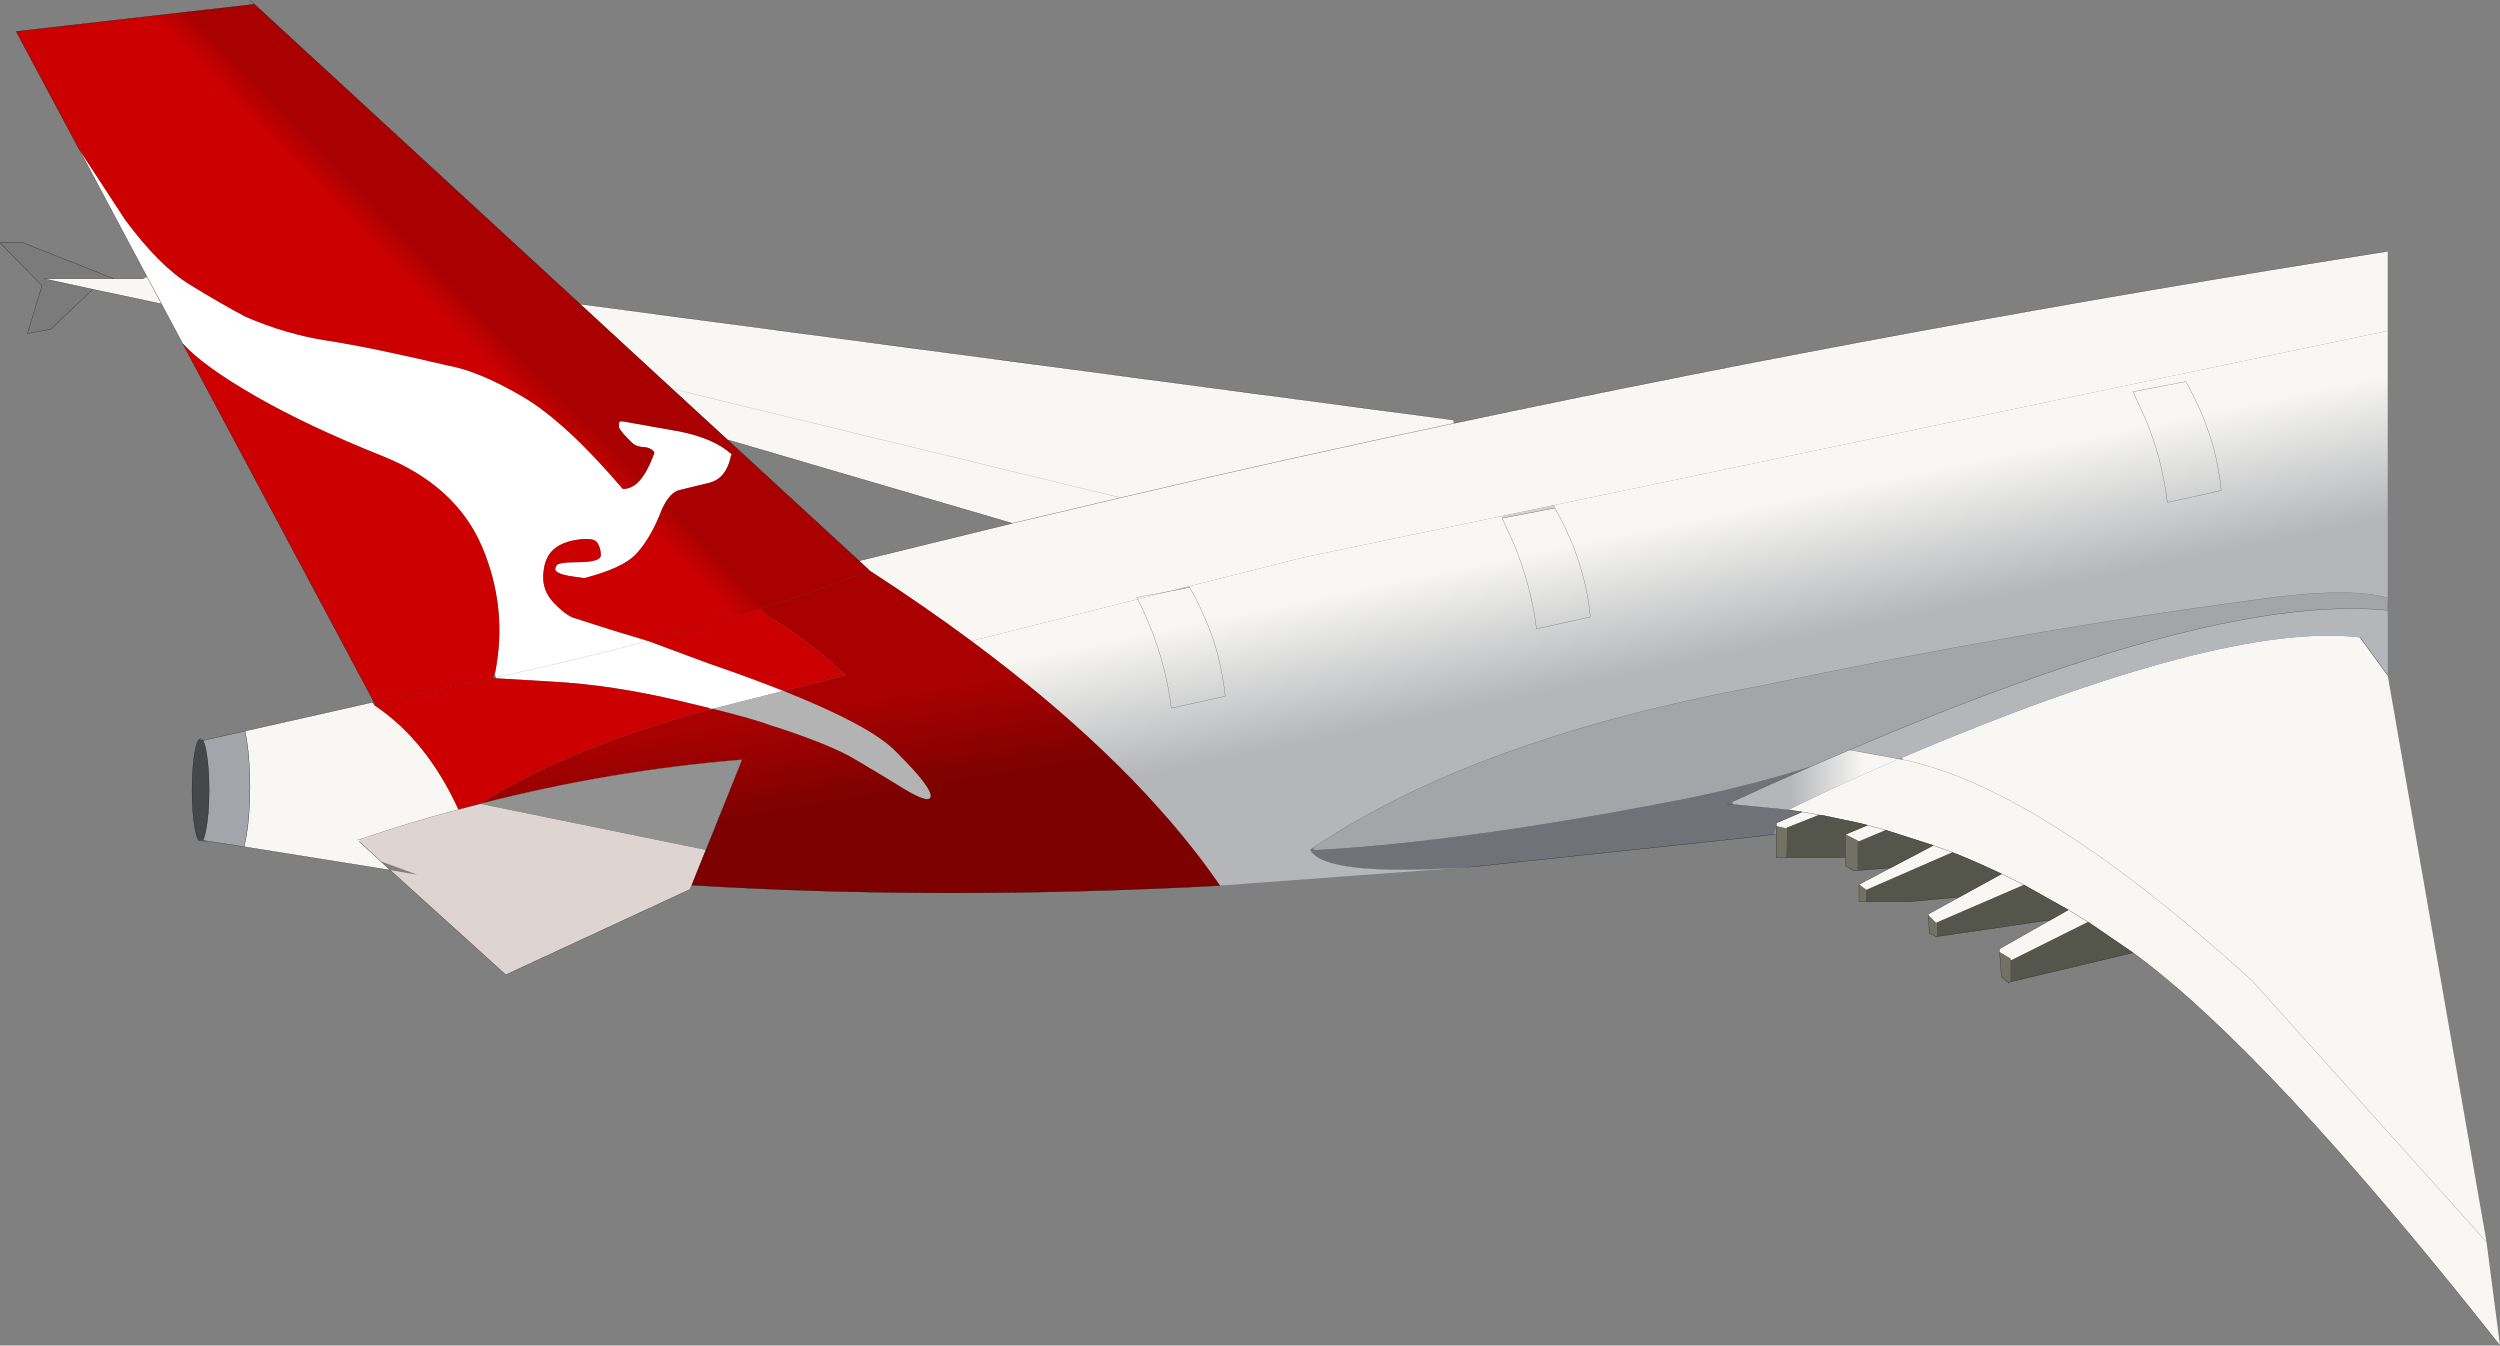 <?xml version="1.0" encoding="UTF-8" standalone="no"?>
<svg xmlns:ffdec="https://www.free-decompiler.com/flash" xmlns:xlink="http://www.w3.org/1999/xlink" ffdec:objectType="shape" height="299.55px" width="556.55px" xmlns="http://www.w3.org/2000/svg">
  <rect width="100%" height="100%" fill="#808080" stroke="none"/>
  <g transform="matrix(1.0, 0.0, 0.0, 1.0, 231.05, 163.5)">
    <path d="M-210.4 -99.1 L-219.75 -90.2 -224.95 -89.25 -221.7 -99.9 -231.05 -109.45 -225.9 -109.45 -205.7 -101.45 -221.2 -101.45 -210.4 -99.1" fill="#7b7b7b" fill-rule="evenodd" stroke="none"/>
    <path d="M29.2 -31.85 L22.05 -30.5 22.25 -30.1 22.05 -30.5 29.2 -31.85 22.25 -30.1 -14.8 -20.8 Q-25.4 -28.65 -37.5 -36.5 L-39.8 -38.65 -5.7 -47.0 18.4 -52.7 Q55.25 -61.35 92.6 -69.25 55.25 -61.35 18.4 -52.7 L-5.7 -47.0 -69.1 -65.6 -81.45 -76.95 -101.9 -95.8 92.45 -70.0 92.6 -69.25 Q195.0 -91.0 300.5 -107.55 L300.5 -89.85 114.95 -51.05 103.25 -48.6 59.05 -39.4 33.75 -33.0 29.2 -31.85 M294.35 -21.6 L300.5 -13.15 322.5 113.0 325.5 136.05 Q273.85 70.6 243.8 48.6 L233.8 41.75 229.65 39.2 229.4 39.05 229.65 39.2 233.8 41.75 216.65 50.3 216.45 49.85 214.1 48.45 214.1 48.15 214.05 47.75 225.45 41.3 229.4 39.05 219.5 33.5 214.8 31.15 214.55 31.05 214.8 31.15 219.5 33.5 200.05 41.9 199.95 41.95 198.25 40.25 198.25 40.0 205.15 36.2 214.55 31.05 Q209.1 28.45 203.6 26.25 L184.45 34.6 184.3 34.5 182.8 33.4 189.85 29.7 199.35 24.7 188.75 21.3 185.3 20.35 184.7 20.2 185.3 20.35 188.75 21.3 182.8 23.8 182.55 23.65 179.8 22.25 184.7 20.2 183.15 19.8 174.65 18.0 173.95 17.9 170.4 17.3 170.15 17.25 170.4 17.3 173.95 17.9 166.75 20.75 166.7 20.95 164.4 20.4 164.4 19.7 170.15 17.25 167.05 16.8 Q179.95 10.45 191.7 5.45 L192.45 5.6 Q222.9 11.75 270.4 54.9 L322.5 113.0 270.4 54.9 Q222.9 11.75 192.45 5.6 L192.3 5.2 Q263.9 -25.25 294.35 -21.6 M-144.2 30.2 L-176.7 25.0 -176.15 22.25 Q-175.45 17.9 -175.4 11.7 -175.45 5.5 -176.15 1.1 L-176.5 -0.75 -148.15 -7.15 -147.55 -6.4 Q-136.0 1.4 -129.0 16.7 -139.9 19.6 -150.8 23.3 L-151.05 23.9 -150.9 24.0 -146.3 28.25 -144.2 30.2 M-195.1 -95.85 L-210.4 -99.1 -221.2 -101.45 -205.7 -101.45 -199.1 -101.45 -198.3 -101.85 -195.1 -95.85 M203.6 26.25 L199.35 24.7 203.6 26.25 M-151.45 23.5 L-150.8 23.3 -151.45 23.5 M-81.45 -76.95 L18.4 -52.7 -81.45 -76.95" fill="#f8f7f3" fill-rule="evenodd" stroke="none"/>
    <path d="M-190.4 -87.05 L-195.1 -95.85 -198.3 -101.85 -213.4 -130.2 -203.1 -114.45 Q-195.5 -104.25 -188.8 -100.15 -182.15 -96.05 -176.4 -93.0 -167.3 -89.05 -158.05 -87.65 -148.8 -86.25 -130.95 -82.05 -124.25 -80.8 -114.7 -75.2 -105.2 -69.65 -92.4 -54.65 -90.65 -54.65 -89.15 -56.0 -87.05 -58.0 -85.35 -62.75 -86.1 -63.85 -87.65 -63.95 -89.45 -64.05 -90.25 -64.85 -92.75 -67.25 -93.25 -68.3 L-93.25 -69.3 -93.1 -69.6 -93.05 -69.7 -92.45 -69.7 -79.75 -67.45 Q-72.05 -65.9 -68.15 -62.35 L-68.45 -61.85 -68.45 -61.45 Q-69.55 -57.0 -73.0 -56.05 L-79.8 -54.4 Q-81.95 -53.85 -83.6 -50.3 L-84.4 -48.35 Q-86.75 -42.9 -89.65 -39.95 -92.55 -37.0 -100.95 -34.8 L-103.5 -35.15 Q-108.45 -35.85 -107.2 -37.45 -107.3 -38.35 -102.3 -38.35 -97.3 -38.4 -97.3 -39.9 -97.3 -41.45 -98.05 -42.65 -98.85 -43.9 -102.5 -43.35 -106.2 -42.8 -108.05 -40.95 -109.9 -39.15 -110.1 -35.6 -110.35 -32.1 -107.85 -29.4 -105.35 -26.75 -103.45 -26.0 L-95.0 -23.3 -86.75 -20.8 Q-102.65 -16.6 -120.65 -12.7 -102.65 -16.6 -86.75 -20.8 L-73.25 -15.8 Q-63.95 -12.6 -56.65 -9.7 L-72.4 -5.7 -73.05 -5.85 -79.7 -7.45 Q-94.9 -11.05 -108.1 -11.75 L-120.7 -12.5 -120.65 -12.7 -120.9 -13.65 -120.8 -13.9 Q-118.0 -28.25 -123.75 -41.8 -129.6 -55.45 -146.0 -62.0 -162.4 -68.55 -174.1 -75.25 -185.85 -82.0 -190.4 -87.05" fill="#ffffff" fill-rule="evenodd" stroke="none"/>
    <path d="M-147.8 -7.2 L-147.85 -7.3 -147.7 -7.25 -147.8 -7.2 M-147.55 -6.4 L-147.7 -7.25 -121.25 -12.55 -120.75 -12.5 -120.7 -12.5 -108.1 -11.75 Q-94.9 -11.05 -79.7 -7.45 L-73.05 -5.85 -73.2 -5.5 Q-103.9 2.7 -124.1 15.4 L-124.25 15.45 -129.0 16.7 Q-136.0 1.4 -147.55 -6.4 M-56.65 -9.7 Q-63.95 -12.6 -73.25 -15.8 L-86.75 -20.8 Q-73.6 -24.3 -61.9 -27.95 L-60.5 -26.5 Q-51.9 -21.65 -43.3 -13.6 L-42.85 -13.2 -56.65 -9.7" fill="#cc0000" fill-rule="evenodd" stroke="none"/>
    <path d="M-120.7 -12.5 L-120.75 -12.5 -120.65 -12.7 -120.7 -12.5" fill="#cccccc" fill-rule="evenodd" stroke="none"/>
    <path d="M-42.85 -13.2 L-43.3 -13.6 -43.0 -13.7 -42.85 -13.2" fill="#980101" fill-rule="evenodd" stroke="none"/>
    <path d="M-72.4 -5.7 L-56.65 -9.7 Q-37.7 -2.15 -31.95 3.45 -28.7 6.7 -26.7 9.0 -24.0 12.2 -23.85 13.55 -23.7 15.85 -30.1 11.95 L-33.5 9.85 -40.1 5.9 Q-43.7 3.7 -49.15 1.6 -54.6 -0.5 -59.15 -1.9 -63.1 -3.4 -72.4 -5.7" fill="#b3b3b3" fill-rule="evenodd" stroke="none"/>
    <path d="M29.2 -31.85 L33.75 -33.0 33.8 -32.75 29.2 -31.85 M103.25 -48.6 L114.95 -51.05 115.1 -50.4 103.35 -48.15 103.25 -48.6" fill="#d2d3d7" fill-rule="evenodd" stroke="none"/>
    <path d="M300.5 -27.65 L300.35 -27.65 300.5 -30.4 300.5 -27.65 M164.4 22.15 L163.8 22.25 164.4 20.4 164.4 22.15" fill="#8f939a" fill-rule="evenodd" stroke="none"/>
    <path d="M154.6 15.0 L154.85 15.6 153.5 15.5 154.1 15.25 154.6 15.0" fill="#757982" fill-rule="evenodd" stroke="none"/>
    <path d="M300.35 -27.65 Q288.15 -28.85 271.65 -26.15 237.85 -20.6 185.75 1.3 L180.7 3.45 Q176.55 5.2 172.3 7.05 164.65 9.6 153.95 12.15 L152.85 12.45 145.3 14.1 Q95.0 24.0 61.55 25.75 L61.25 25.25 Q97.45 0.9 160.6 -10.75 219.7 -23.2 270.95 -29.95 291.75 -32.95 300.5 -30.4 L300.35 -27.65" fill="#a3a6a9" fill-rule="evenodd" stroke="none"/>
    <path d="M225.45 41.3 L200.15 45.0 200.15 42.15 200.05 41.9 219.5 33.5 229.4 39.05 225.45 41.3 M205.15 36.2 L193.75 37.25 184.3 37.25 184.3 34.65 184.45 34.6 203.6 26.25 Q209.1 28.45 214.55 31.05 L205.15 36.2 M189.85 29.7 L182.4 30.3 182.4 23.95 182.8 23.8 188.75 21.3 199.35 24.7 189.85 29.7 M179.8 27.4 L166.55 27.4 166.75 20.75 173.95 17.9 174.65 18.0 183.15 19.8 184.7 20.2 179.8 22.25 179.8 27.4 M233.8 41.75 L243.8 48.6 216.45 55.1 216.45 50.4 216.65 50.3 233.8 41.75" fill="#55564b" fill-rule="evenodd" stroke="none"/>
    <path d="M200.15 45.0 L200.2 45.1 198.45 44.3 198.25 40.25 199.95 41.95 200.15 42.15 200.15 45.0 M184.3 37.25 L182.8 37.25 182.8 33.4 184.3 34.5 184.3 34.65 184.3 37.25 M182.4 30.3 L182.35 30.3 181.75 30.4 179.8 29.3 179.8 27.4 179.8 22.25 182.55 23.65 182.4 23.95 182.4 30.3 M166.55 27.4 L164.4 27.4 164.4 22.15 164.4 20.4 166.7 20.95 166.75 20.75 166.55 27.4 M216.45 55.1 L216.05 55.2 214.5 53.95 214.1 48.45 216.45 49.85 216.45 50.4 216.45 55.1" fill="#717263" fill-rule="evenodd" stroke="none"/>
    <path d="M61.25 25.25 L61.55 25.75 Q95.0 24.0 145.3 14.1 L152.85 12.45 153.95 12.15 Q164.65 9.6 172.3 7.05 163.7 10.8 154.6 15.0 L154.1 15.25 153.5 15.5 154.85 15.6 167.05 16.8 170.15 17.25 164.4 19.7 164.4 20.4 163.8 22.25 157.1 23.05 155.75 23.2 97.0 29.45 95.15 29.6 Q63.6 31.6 60.65 25.65 L61.25 25.25" fill="#6f7377" fill-rule="evenodd" stroke="none"/>
    <path d="M-77.05 33.55 L-77.45 34.5 -118.45 53.5 -144.2 30.2 -138.1 31.25 -146.3 28.25 -150.9 24.0 -151.05 23.9 -150.8 23.3 Q-139.9 19.6 -129.0 16.7 L-124.1 15.45 -73.9 25.7 -77.05 33.55" fill="#ded5d3" fill-rule="evenodd" stroke="none"/>
    <path d="M-176.7 25.0 L-185.1 23.7 -185.9 23.6 Q-185.45 22.9 -185.05 20.5 -184.5 17.15 -184.5 12.4 -184.5 7.65 -185.05 4.25 -185.4 2.1 -185.85 1.35 L-176.5 -0.75 -176.15 1.1 Q-175.45 5.5 -175.4 11.7 -175.45 17.9 -176.15 22.25 L-176.7 25.0" fill="#a2a5aa" fill-rule="evenodd" stroke="none"/>
    <path d="M-185.95 23.6 L-186.85 23.6 Q-187.35 22.85 -187.75 20.5 -188.3 17.15 -188.3 12.4 -188.3 7.65 -187.75 4.25 -187.35 1.8 -186.8 1.15 L-185.85 1.35 Q-185.4 2.1 -185.05 4.25 -184.5 7.65 -184.5 12.4 -184.5 17.15 -185.05 20.5 -185.45 22.9 -185.9 23.6 L-185.95 23.6" fill="#45474b" fill-rule="evenodd" stroke="none"/>
    <path d="M33.75 -33.0 L59.05 -39.4 103.25 -48.6 103.35 -48.15 106.05 -42.25 Q107.8 -37.95 109.0 -33.6 110.4 -28.6 111.0 -23.5 L123.0 -26.15 Q122.55 -31.1 121.15 -36.0 119.15 -43.25 115.1 -50.4 L114.95 -51.05 300.5 -89.85 300.5 -30.4 Q291.75 -32.95 270.95 -29.95 219.7 -23.2 160.6 -10.75 97.45 0.9 61.25 25.25 L60.65 25.65 Q63.6 31.6 95.15 29.6 L40.55 33.65 Q34.75 25.2 27.2 16.75 21.4 10.2 14.55 3.7 1.7 -8.55 -14.8 -20.8 L22.25 -30.1 29.2 -31.85 33.8 -32.75 33.75 -33.0 M33.8 -32.75 L34.85 -30.8 Q38.3 -24.25 40.1 -17.6 L40.25 -16.9 Q41.3 -12.7 41.7 -8.5 L29.7 -5.85 Q29.05 -11.4 27.45 -16.9 25.85 -22.45 23.3 -27.9 L22.25 -30.1 23.3 -27.9 Q25.85 -22.45 27.45 -16.9 29.05 -11.4 29.7 -5.85 L41.7 -8.5 Q41.3 -12.7 40.25 -16.9 L40.1 -17.6 Q38.3 -24.25 34.85 -30.8 L33.8 -32.75 M115.1 -50.4 Q119.15 -43.25 121.15 -36.0 122.55 -31.1 123.0 -26.15 L111.0 -23.5 Q110.4 -28.6 109.0 -33.6 107.8 -37.95 106.05 -42.25 L103.35 -48.15 115.1 -50.4 M261.8 -63.55 Q259.75 -71.1 255.55 -78.55 L243.8 -76.3 246.5 -70.4 Q248.4 -65.85 249.65 -61.2 250.85 -56.45 251.45 -51.65 L263.45 -54.3 Q263.0 -58.95 261.8 -63.55 263.0 -58.95 263.45 -54.3 L251.45 -51.65 Q250.85 -56.45 249.65 -61.2 248.4 -65.85 246.5 -70.4 L243.8 -76.3 255.55 -78.55 Q259.75 -71.1 261.8 -63.55" fill="url(#gradient0)" fill-rule="evenodd" stroke="none"/>
    <path d="M-37.5 -36.5 Q-25.4 -28.65 -14.8 -20.8 1.7 -8.55 14.55 3.7 21.4 10.2 27.2 16.75 34.75 25.2 40.55 33.65 -21.65 36.95 -77.05 33.55 L-73.9 25.7 -73.3 25.8 -73.9 25.7 -69.4 14.5 -65.85 5.6 Q-95.0 7.95 -124.1 15.4 -103.9 2.7 -73.2 -5.5 L-72.4 -5.7 Q-63.1 -3.4 -59.15 -1.9 -54.6 -0.5 -49.15 1.6 -43.7 3.7 -40.1 5.9 L-33.5 9.85 -30.1 11.95 Q-23.7 15.85 -23.85 13.55 -24.0 12.2 -26.7 9.0 -28.7 6.7 -31.95 3.45 -37.7 -2.15 -56.65 -9.7 L-42.85 -13.2 -43.0 -13.7 -43.3 -13.6 Q-51.9 -21.65 -60.5 -26.5 L-61.9 -27.95 Q-48.8 -32.1 -37.5 -36.5" fill="url(#gradient1)" fill-rule="evenodd" stroke="none"/>
    <path d="M-73.9 25.7 L-124.1 15.45 -124.1 15.4 Q-95.0 7.95 -65.85 5.6 L-69.4 14.5 -73.9 25.7" fill="#919191" fill-rule="evenodd" stroke="none"/>
    <path d="M300.5 -13.15 L294.35 -21.6 Q263.9 -25.25 192.3 5.2 L191.7 5.45 180.7 3.45 185.75 1.3 Q237.85 -20.6 271.65 -26.15 288.15 -28.85 300.35 -27.65 L300.5 -27.65 300.5 -13.15" fill="#b4b7ba" fill-rule="evenodd" stroke="none"/>
    <path d="M180.7 3.45 L191.7 5.45 Q179.95 10.45 167.05 16.8 L154.85 15.6 154.6 15.0 Q163.7 10.8 172.3 7.05 176.55 5.2 180.7 3.45" fill="url(#gradient2)" fill-rule="evenodd" stroke="none"/>
    <path d="M-39.8 -38.65 L-37.5 -36.5 Q-48.8 -32.1 -61.9 -27.95 -73.6 -24.3 -86.75 -20.8 L-95.0 -23.3 -103.45 -26.0 Q-105.35 -26.75 -107.85 -29.4 -110.35 -32.1 -110.1 -35.6 -109.9 -39.15 -108.05 -40.95 -106.2 -42.8 -102.5 -43.35 -98.85 -43.9 -98.05 -42.65 -97.3 -41.45 -97.3 -39.9 -97.3 -38.4 -102.3 -38.35 -107.3 -38.35 -107.2 -37.45 -108.45 -35.85 -103.5 -35.15 L-100.95 -34.8 Q-92.55 -37.0 -89.65 -39.95 -86.75 -42.9 -84.4 -48.35 L-83.6 -50.3 Q-81.95 -53.85 -79.8 -54.4 L-73.0 -56.05 Q-69.55 -57.0 -68.45 -61.45 L-68.15 -62.35 Q-72.05 -65.9 -79.75 -67.45 L-92.45 -69.7 -93.05 -69.7 -93.1 -69.6 -93.25 -69.3 -93.25 -68.3 Q-92.75 -67.25 -90.25 -64.85 -89.45 -64.05 -87.65 -63.95 -86.1 -63.85 -85.35 -62.75 -87.05 -58.0 -89.15 -56.0 -90.65 -54.65 -92.4 -54.65 -105.2 -69.65 -114.7 -75.2 -124.25 -80.8 -130.95 -82.05 -148.8 -86.25 -158.05 -87.65 -167.3 -89.05 -176.4 -93.0 -182.15 -96.05 -188.8 -100.15 -195.5 -104.25 -203.1 -114.45 L-213.4 -130.2 -227.45 -156.5 -174.4 -162.55 -101.9 -95.8 -81.45 -76.95 -69.1 -65.6 -39.8 -38.65 -40.5 -38.5 -39.8 -38.65 M-147.85 -7.3 L-190.4 -87.05 Q-185.85 -82.0 -174.1 -75.25 -162.4 -68.55 -146.0 -62.0 -129.6 -55.45 -123.75 -41.8 -118.0 -28.25 -120.8 -13.9 L-120.9 -13.65 -121.25 -12.55 -147.7 -7.25 -147.85 -7.3" fill="url(#gradient3)" fill-rule="evenodd" stroke="none"/>
    <path d="M300.5 -107.55 Q195.0 -91.0 92.6 -69.25 55.25 -61.35 18.4 -52.7 L-5.7 -47.0 -39.8 -38.65 -37.5 -36.5 M294.35 -21.6 L300.5 -13.15 M214.1 48.15 L214.05 47.75 225.45 41.3 200.15 45.0 200.2 45.1 198.45 44.3 198.25 40.25 198.25 40.0 205.15 36.2 193.75 37.25 184.3 37.25 182.8 37.25 182.8 33.4 189.85 29.7 182.4 30.3 M182.35 30.3 L181.75 30.4 179.8 29.3 179.8 27.4 166.55 27.4 164.4 27.4 164.4 22.15 163.8 22.25 157.1 23.05 155.75 23.2 97.0 29.45 M40.55 33.65 Q-21.65 36.95 -77.05 33.55 L-77.45 34.5 -118.45 53.5 -144.2 30.2 -176.7 25.0 -185.1 23.7 -185.5 23.9 -185.95 23.6 -186.85 23.6 Q-187.35 22.85 -187.75 20.5 -188.3 17.15 -188.3 12.4 -188.3 7.65 -187.75 4.25 -187.35 1.8 -186.8 1.15 L-186.4 0.9 -185.85 1.35 -176.5 -0.75 -148.15 -7.15 -147.85 -7.2 -147.8 -7.2 -147.85 -7.3 -190.4 -87.05 -195.1 -95.85 -210.4 -99.1 -219.75 -90.2 -224.95 -89.25 -221.7 -99.9 -231.05 -109.45 -225.9 -109.45 -205.7 -101.45 -199.1 -101.45 M-198.3 -101.85 L-213.4 -130.2 -227.45 -156.5 -174.4 -162.55 -175.45 -163.5 M205.15 36.2 L214.55 31.05 Q209.1 28.45 203.6 26.25 L199.35 24.7 188.75 21.3 185.3 20.35 184.7 20.2 183.15 19.8 174.65 18.0 M214.55 31.05 L214.8 31.15 219.5 33.5 229.4 39.05 229.65 39.2 233.8 41.75 243.8 48.6 Q273.85 70.6 325.5 136.05 M167.05 16.8 L170.15 17.25 170.4 17.3 173.95 17.9 M225.45 41.3 L229.4 39.05 M179.8 22.25 L179.8 27.4 M164.4 20.4 L164.4 19.7 170.15 17.25 M164.4 22.15 L164.4 20.4 M189.85 29.7 L199.35 24.7 M179.8 22.25 L184.7 20.2 M214.1 48.45 L214.5 53.95 216.05 55.2 216.45 55.1 243.8 48.6 M216.2 55.45 L216.05 55.2 M-205.7 -101.45 L-221.2 -101.45 -210.4 -99.1 M-198.3 -101.85 L-195.1 -95.85 M-69.1 -65.6 L-81.45 -76.95 -101.9 -95.8 -174.4 -162.55 M-148.15 -7.15 L-147.55 -6.4 -147.8 -7.2 -147.7 -7.25 M-129.0 16.7 L-124.25 15.45 -124.1 15.4 M-121.25 -12.55 L-120.65 -12.7 M-40.5 -38.5 L-39.8 -38.65 -69.1 -65.6 -5.7 -47.0 M-77.05 33.55 L-73.9 25.7 -73.3 25.8 M-151.05 23.9 L-150.9 24.0 -146.3 28.25 -144.2 30.2 M-69.4 14.5 L-73.9 25.7 M-124.25 15.45 L-124.1 15.45 M-150.8 23.3 L-151.45 23.5 M-176.7 25.0 L-176.15 22.25 Q-175.45 17.9 -175.4 11.7 -175.45 5.5 -176.15 1.1 L-176.5 -0.75 M-185.85 1.35 L-186.8 1.15 M-185.9 23.6 Q-185.45 22.9 -185.05 20.5 -184.5 17.15 -184.5 12.4 -184.5 7.65 -185.05 4.25 -185.4 2.1 -185.85 1.35 M-185.9 23.6 L-185.95 23.6 -185.9 23.6 -185.1 23.7 M-101.9 -95.8 L92.45 -70.0" fill="none" stroke="#000000" stroke-linecap="round" stroke-linejoin="round" stroke-width="0.05"/>
    <path d="M-120.65 -12.7 Q-102.65 -16.6 -86.75 -20.8" fill="none" stroke="#999999" stroke-linecap="round" stroke-linejoin="round" stroke-width="0.05"/>
    <path d="M-121.25 -12.55 L-147.7 -7.25 M-86.75 -20.8 Q-73.6 -24.3 -61.9 -27.95 -48.8 -32.1 -37.5 -36.5 M-124.1 15.4 Q-95.0 7.95 -65.85 5.6 L-69.4 14.5" fill="none" stroke="#660000" stroke-linecap="round" stroke-linejoin="round" stroke-width="0.05"/>
    <path d="M22.25 -30.1 L22.05 -30.5 29.2 -31.85 33.8 -32.75 34.85 -30.8 Q38.3 -24.25 40.1 -17.6 L40.25 -16.9 Q41.3 -12.7 41.7 -8.5 L29.7 -5.85 Q29.05 -11.4 27.45 -16.9 25.85 -22.45 23.3 -27.9 L22.25 -30.1 M103.35 -48.15 L106.05 -42.25 Q107.8 -37.95 109.0 -33.6 110.4 -28.6 111.0 -23.5 L123.0 -26.15 Q122.55 -31.1 121.15 -36.0 119.15 -43.25 115.1 -50.4 L103.35 -48.15 M261.8 -63.55 Q263.0 -58.95 263.45 -54.3 L251.45 -51.65 Q250.85 -56.45 249.65 -61.2 248.4 -65.85 246.5 -70.4 L243.8 -76.3 255.55 -78.55 Q259.75 -71.1 261.8 -63.55 M300.5 -27.65 L300.35 -27.65 Q288.15 -28.85 271.65 -26.15 237.85 -20.6 185.75 1.3 L180.7 3.45 Q176.55 5.2 172.3 7.05 163.7 10.8 154.6 15.0 M214.1 48.45 L214.1 48.15 M97.0 29.45 L95.15 29.6 M216.45 50.4 L216.45 49.85 M216.65 50.3 L216.45 50.4 M216.45 55.1 L216.2 55.45 M154.85 15.6 L167.05 16.8 M154.85 15.6 L153.5 15.5 154.1 15.25" fill="none" stroke="#333333" stroke-linecap="round" stroke-linejoin="round" stroke-width="0.05"/>
    <path d="M300.5 -30.4 Q291.75 -32.95 270.95 -29.95 219.7 -23.2 160.6 -10.75 97.45 0.9 61.25 25.25 L60.65 25.65 Q63.6 31.6 95.15 29.6" fill="none" stroke="#6a6a6a" stroke-linecap="round" stroke-linejoin="round" stroke-width="0.05"/>
    <path d="M-129.0 16.7 Q-139.9 19.6 -150.8 23.3 M18.4 -52.7 L-81.45 -76.95" fill="none" stroke="#959595" stroke-linecap="round" stroke-linejoin="round" stroke-width="0.05"/>
    <path d="M322.5 113.0 L270.4 54.9 Q222.9 11.75 192.45 5.6 L191.7 5.45 M192.45 5.6 L192.3 5.2" fill="none" stroke="#666666" stroke-linecap="round" stroke-linejoin="round" stroke-width="0.05"/>
    <path d="M180.7 3.45 L191.7 5.45" fill="none" stroke="#4d4d4d" stroke-linecap="round" stroke-linejoin="round" stroke-width="0.05"/>
  </g>
  <defs>
    <linearGradient gradientTransform="matrix(-0.009, -0.043, 0.173, -0.036, 156.05, -29.55)" gradientUnits="userSpaceOnUse" id="gradient0" spreadMethod="pad" x1="-819.2" x2="819.2">
      <stop offset="0.349" stop-color="#b4b6ba"/>
      <stop offset="0.784" stop-color="#f8f7f3"/>
    </linearGradient>
    <linearGradient gradientTransform="matrix(-0.005, -0.03, 0.071, -0.012, -13.45, 1.95)" gradientUnits="userSpaceOnUse" id="gradient1" spreadMethod="pad" x1="-819.2" x2="819.2">
      <stop offset="0.349" stop-color="#7e0101"/>
      <stop offset="0.784" stop-color="#a90101"/>
    </linearGradient>
    <linearGradient gradientTransform="matrix(0.023, 0.0, 0.0, 0.008, 173.15, 10.1)" gradientUnits="userSpaceOnUse" id="gradient2" spreadMethod="pad" x1="-819.2" x2="819.2">
      <stop offset="0.349" stop-color="#b4b6ba"/>
      <stop offset="0.784" stop-color="#f8f7f3"/>
    </linearGradient>
    <linearGradient gradientTransform="matrix(0.031, -0.03, 0.066, 0.068, -148.6, -114.1)" gradientUnits="userSpaceOnUse" id="gradient3" spreadMethod="pad" x1="-819.2" x2="819.2">
      <stop offset="0.455" stop-color="#cc0000"/>
      <stop offset="0.549" stop-color="#a90101"/>
    </linearGradient>
  </defs>
</svg>
